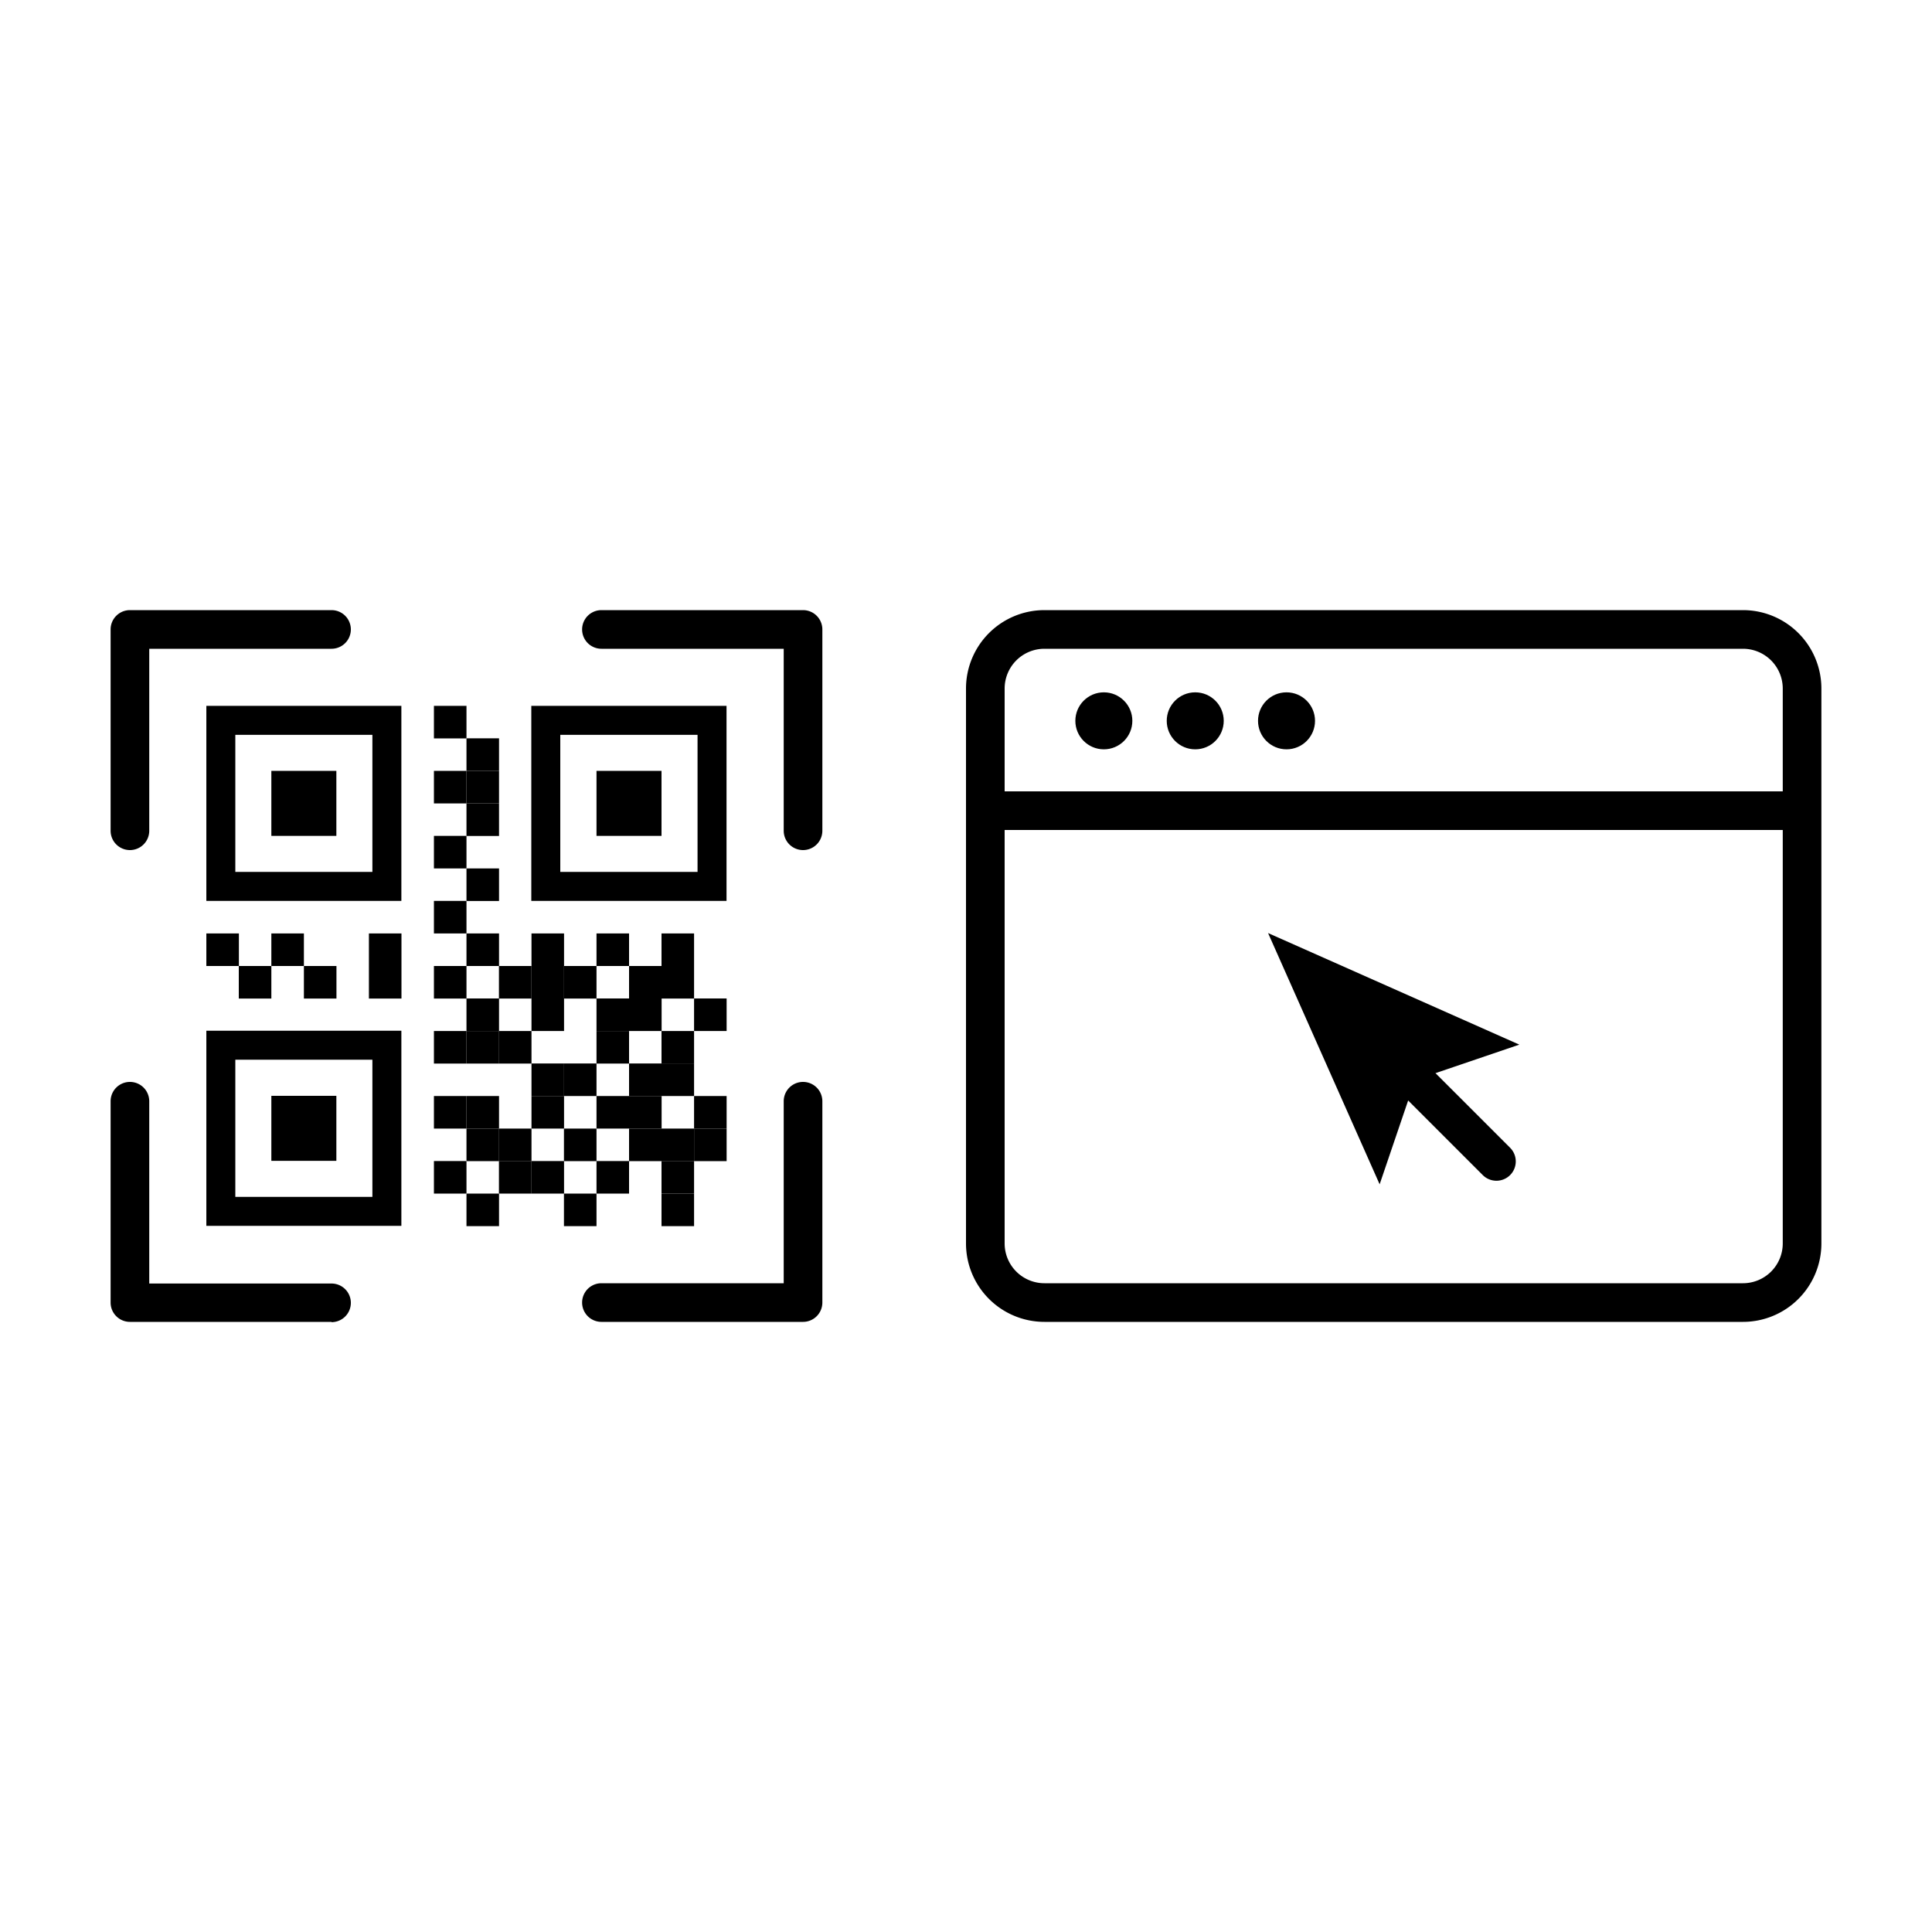 <svg id="Layer_1" data-name="Layer 1"
    xmlns="http://www.w3.org/2000/svg" viewBox="0 0 200 200">
    <defs>
        <style>.cls-1{fill:none;}</style>
    </defs>
    <rect class="cls-1" width="200" height="200"/>
    <path d="M180.44,136.84H108.12a8.12,8.12,0,0,1-8.12-8.11V71.27a8.12,8.12,0,0,1,8.12-8.11h72.32a8.12,8.12,0,0,1,8.11,8.11v57.46A8.12,8.12,0,0,1,180.44,136.84ZM108.12,67.16A4.12,4.12,0,0,0,104,71.27v57.46a4.12,4.12,0,0,0,4.12,4.11h72.32a4.12,4.12,0,0,0,4.11-4.11V71.27a4.12,4.12,0,0,0-4.11-4.11Z"/>
    <polygon points="131.27 96.59 142.82 122.6 146.49 111.81 157.28 108.14 131.27 96.59"/>
    <path d="M154.91,122.23a2,2,0,0,1-1.42-.59l-8.41-8.41a2,2,0,1,1,2.83-2.83l8.41,8.41a2,2,0,0,1-1.41,3.42Z"/>
    <rect x="102" y="81.92" width="84.55" height="4"/>
    <circle cx="114.27" cy="74.62" r="2.95"/>
    <circle cx="123.73" cy="74.62" r="2.95"/>
    <circle cx="133.18" cy="74.62" r="2.95"/>
    <path d="M13.45,88a2,2,0,0,1-2-2V65.16a2,2,0,0,1,2-2H34.32a2,2,0,0,1,0,4H15.45V86A2,2,0,0,1,13.45,88Z"/>
    <path d="M83.13,88a2,2,0,0,1-2-2V67.16H62.26a2,2,0,1,1,0-4H83.13a2,2,0,0,1,2,2V86A2,2,0,0,1,83.13,88Z"/>
    <path d="M83.13,136.84H62.26a2,2,0,1,1,0-4H81.13V114a2,2,0,0,1,4,0v20.87A2,2,0,0,1,83.13,136.84Z"/>
    <path d="M34.32,136.84H13.45a2,2,0,0,1-2-2V114a2,2,0,0,1,4,0v18.87H34.32a2,2,0,0,1,0,4Z"/>
    <rect x="28.09" y="79.8" width="6.73" height="6.73"/>
    <rect x="44.92" y="93.26" width="3.37" height="3.37"/>
    <rect x="48.29" y="89.9" width="3.37" height="3.37"/>
    <rect x="44.92" y="86.53" width="3.37" height="3.37"/>
    <rect x="48.29" y="83.17" width="3.37" height="3.37"/>
    <rect x="44.92" y="79.8" width="3.37" height="3.37"/>
    <rect x="48.29" y="76.43" width="3.37" height="3.37"/>
    <rect x="48.29" y="79.8" width="3.37" height="3.37"/>
    <rect x="44.92" y="73.07" width="3.37" height="3.37"/>
    <rect x="21.36" y="96.63" width="3.37" height="3.37"/>
    <rect x="28.09" y="96.63" width="3.37" height="3.37"/>
    <rect x="38.19" y="96.63" width="3.37" height="3.37"/>
    <rect x="48.29" y="96.63" width="3.37" height="3.37"/>
    <rect x="55.02" y="96.63" width="3.37" height="3.37"/>
    <rect x="61.75" y="96.63" width="3.37" height="3.37"/>
    <rect x="68.48" y="96.63" width="3.37" height="3.37"/>
    <rect x="24.72" y="100" width="3.37" height="3.37"/>
    <rect x="31.46" y="100" width="3.37" height="3.37"/>
    <rect x="44.92" y="100" width="3.37" height="3.37"/>
    <rect x="38.19" y="100" width="3.37" height="3.37"/>
    <rect x="51.65" y="100" width="3.37" height="3.37"/>
    <rect x="55.02" y="100" width="3.37" height="3.37"/>
    <rect x="58.38" y="100" width="3.37" height="3.37"/>
    <rect x="65.12" y="100" width="3.37" height="3.37"/>
    <rect x="68.48" y="100" width="3.37" height="3.37"/>
    <rect x="48.29" y="103.36" width="3.37" height="3.37"/>
    <rect x="55.02" y="103.36" width="3.37" height="3.37"/>
    <rect x="61.75" y="103.36" width="3.37" height="3.37"/>
    <rect x="65.12" y="103.36" width="3.37" height="3.37"/>
    <rect x="71.85" y="103.36" width="3.37" height="3.37"/>
    <rect x="44.92" y="106.73" width="3.37" height="3.37"/>
    <rect x="48.29" y="106.73" width="3.37" height="3.37"/>
    <rect x="51.65" y="106.73" width="3.37" height="3.37"/>
    <rect x="61.75" y="106.73" width="3.37" height="3.37"/>
    <rect x="68.48" y="106.73" width="3.37" height="3.37"/>
    <rect x="55.02" y="110.09" width="3.37" height="3.37"/>
    <rect x="58.38" y="110.09" width="3.37" height="3.37"/>
    <rect x="65.12" y="110.09" width="3.37" height="3.37"/>
    <rect x="68.48" y="110.09" width="3.37" height="3.37"/>
    <rect x="44.92" y="113.46" width="3.37" height="3.37"/>
    <rect x="48.29" y="113.46" width="3.37" height="3.37"/>
    <rect x="55.02" y="113.46" width="3.37" height="3.37"/>
    <rect x="61.75" y="113.46" width="3.37" height="3.37"/>
    <rect x="65.12" y="113.46" width="3.37" height="3.37"/>
    <rect x="71.85" y="113.46" width="3.37" height="3.37"/>
    <rect x="48.29" y="116.83" width="3.37" height="3.37"/>
    <rect x="51.65" y="116.83" width="3.37" height="3.37"/>
    <rect x="58.38" y="116.83" width="3.37" height="3.37"/>
    <rect x="65.12" y="116.83" width="3.37" height="3.37"/>
    <rect x="68.48" y="116.83" width="3.37" height="3.37"/>
    <rect x="71.85" y="116.83" width="3.37" height="3.37"/>
    <rect x="44.92" y="120.19" width="3.37" height="3.37"/>
    <rect x="51.65" y="120.19" width="3.37" height="3.37"/>
    <rect x="55.02" y="120.19" width="3.37" height="3.37"/>
    <rect x="61.75" y="120.19" width="3.37" height="3.37"/>
    <rect x="68.48" y="120.19" width="3.37" height="3.37"/>
    <rect x="48.29" y="123.56" width="3.37" height="3.37"/>
    <rect x="58.38" y="123.56" width="3.37" height="3.37"/>
    <rect x="68.48" y="123.56" width="3.37" height="3.37"/>
    <path d="M38.55,76.07V90.26H24.36V76.07H38.55m3-3H21.36V93.26H41.55V73.07Z"/>
    <rect x="28.09" y="113.44" width="6.73" height="6.73"/>
    <path d="M38.55,109.7v14.2H24.36V109.7H38.55m3-3H21.36v20.2H41.55V106.7Z"/>
    <rect x="61.75" y="79.8" width="6.73" height="6.73"/>
    <path d="M72.21,76.07V90.26H58V76.07H72.21m3-3H55V93.26H75.21V73.07Z"/>
</svg>